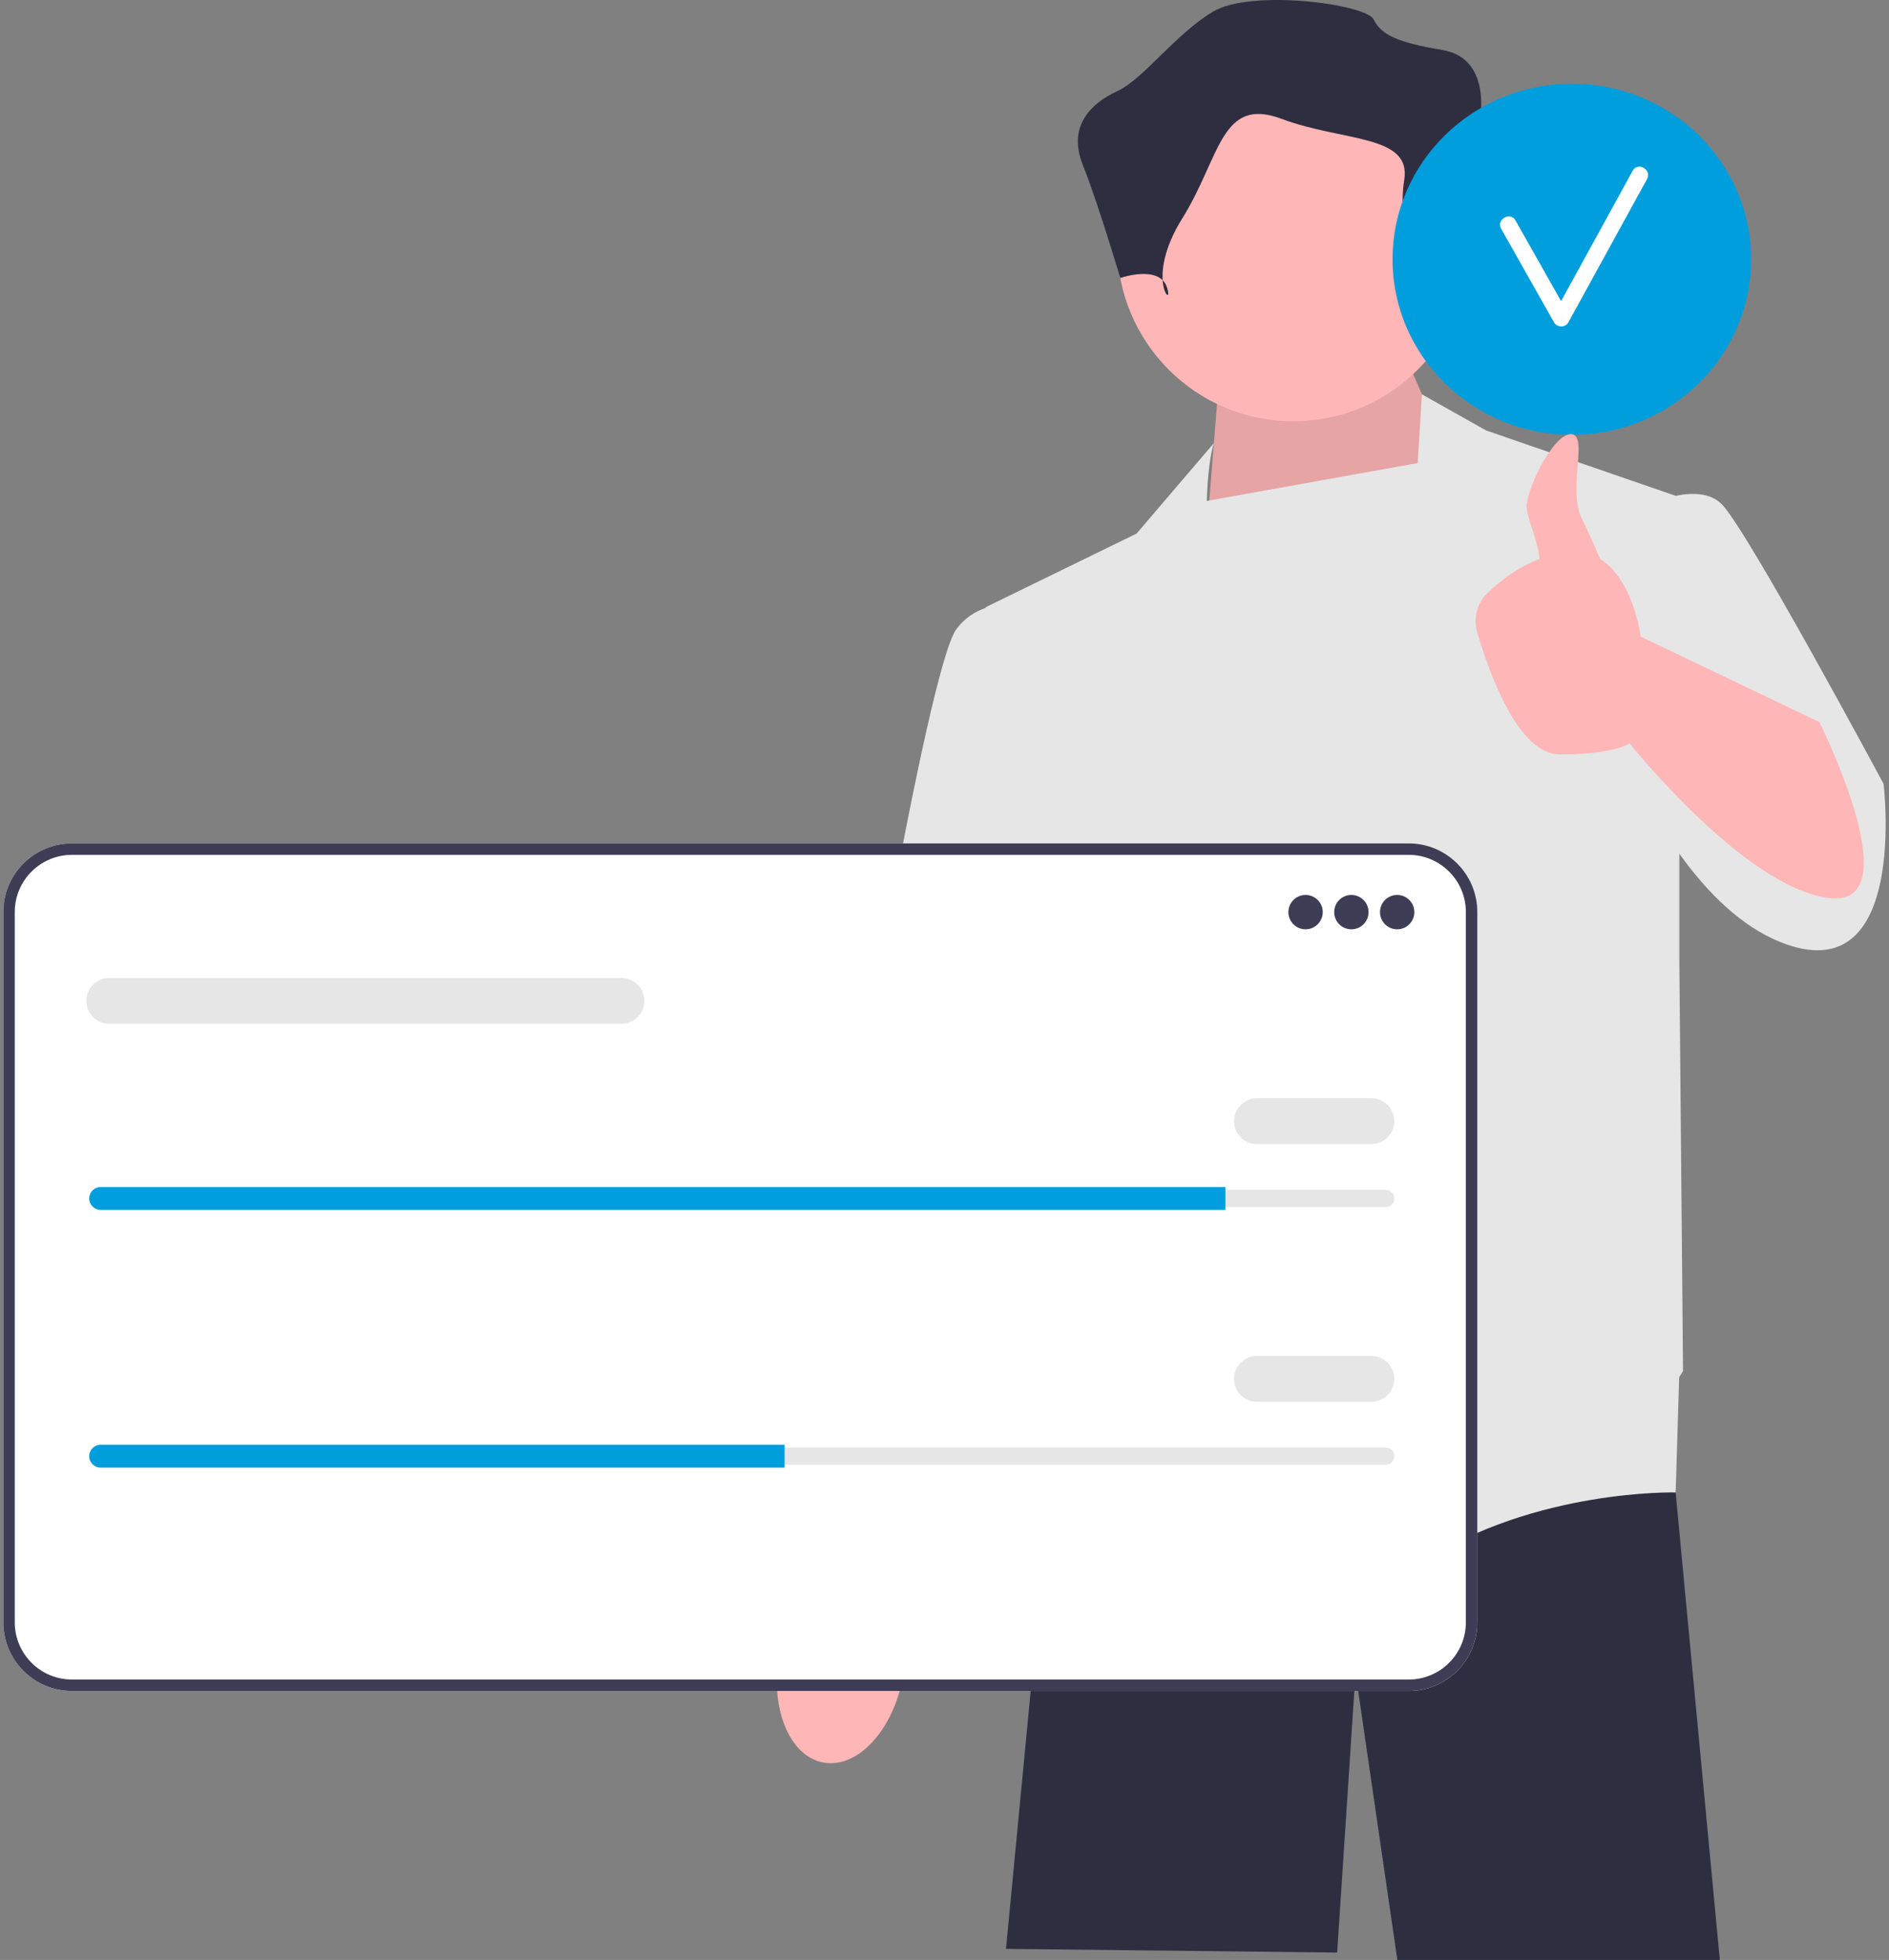 <svg width="296" height="307" viewBox="0 0 296 307" fill="none" xmlns="http://www.w3.org/2000/svg">
<rect x="0" y="0" width="296" height="307" fill="#808080" stroke="none"/>
<path d="M262.573 233.636L262.567 233.774L269.492 307H218.96L212.41 262.027L209.527 305.847L157.635 305.27L163.147 247.739L167.834 221.072V221.066L168.538 217.053H261.195L261.316 218.506L262.573 233.636Z" fill="#2F2E41"/>
<path d="M129.032 276.085C134.384 277.06 139.964 271.033 141.497 262.623C142.167 258.942 141.951 255.414 141.047 252.529L141.867 247.681L155.638 182.465C155.638 182.465 180.996 131.74 180.996 122.934C180.995 114.128 173.66 109.809 173.66 109.809L163.735 109.902L132.609 185.922L127.004 242.098L126.097 249.806C124.234 252.186 122.787 255.411 122.117 259.092C120.584 267.502 123.681 275.11 129.032 276.085Z" fill="#FFB6B6"/>
<path d="M229.995 78.385L220.77 57.052L190.788 62.241L188.77 87.341L229.995 78.385Z" fill="#FFB6B6"/>
<path opacity="0.1" d="M229.995 78.385L220.77 57.052L190.788 62.241L188.77 87.341L229.995 78.385Z" fill="black"/>
<path d="M295.149 122.782C295.149 122.782 273.815 82.998 269.779 78.962C267.982 77.165 265.158 77.14 262.576 77.664L232.878 67.43L222.812 61.774L222.149 72.535L189.102 78.466C189.285 71.904 190.211 69.408 190.211 69.408L178.103 83.575L154.463 95.106L154.476 95.21C152.741 95.816 151.096 96.852 149.85 98.566C145.238 104.908 132.553 182.17 132.553 182.17L159.652 187.936L163.34 164.792L165.994 185.629L168.013 224.549C168.013 224.549 204.914 256.261 222.788 244.729C240.662 233.197 262.572 233.774 262.572 233.774L263.119 215.734C263.508 215.112 263.725 214.747 263.725 214.747L263.148 150.755V133.728C267.541 139.847 272.842 145.11 279.004 147.575C299.185 155.647 295.149 122.782 295.149 122.782V122.782Z" fill="#E6E6E6"/>
<path d="M202.645 65.995C217.879 65.995 230.228 53.645 230.228 38.412C230.228 23.178 217.879 10.829 202.645 10.829C187.412 10.829 175.062 23.178 175.062 38.412C175.062 53.645 187.412 65.995 202.645 65.995Z" fill="#FFB6B6"/>
<path d="M222.433 46.207C222.433 46.207 224.832 37.812 230.229 38.412C235.625 39.011 236.824 34.214 235.625 31.816C234.426 29.417 232.027 17.425 232.027 17.425C232.027 17.425 233.227 9.03 226.031 7.831C218.836 6.632 216.437 5.432 215.238 3.034C214.039 0.635 196.05 -1.763 190.054 1.835C184.057 5.432 179.26 12.335 175.063 14.28C170.866 16.226 167.268 19.823 169.666 25.82C172.065 31.816 175.543 43.543 175.543 43.543C175.543 43.543 181.659 41.41 182.858 45.008C184.057 48.605 179.26 43.809 185.257 34.214C191.253 24.62 191.253 15.026 200.847 18.624C210.441 22.222 221.234 21.023 220.035 28.218C218.836 35.414 222.433 46.207 222.433 46.207V46.207Z" fill="#2F2E41"/>
<path d="M220.747 264.872H11.265C5.341 264.872 0.521 260.053 0.521 254.129V142.853C0.521 136.929 5.341 132.109 11.265 132.109H220.747C226.671 132.109 231.49 136.929 231.49 142.853V254.129C231.49 260.053 226.671 264.872 220.747 264.872Z" fill="white"/>
<path d="M220.747 264.872H11.265C5.341 264.872 0.521 260.053 0.521 254.129V142.853C0.521 136.929 5.341 132.109 11.265 132.109H220.747C226.671 132.109 231.49 136.929 231.49 142.853V254.129C231.49 260.053 226.671 264.872 220.747 264.872ZM11.265 133.903C6.33 133.903 2.316 137.918 2.316 142.853V254.129C2.316 259.064 6.33 263.078 11.265 263.078H220.747C225.681 263.078 229.696 259.064 229.696 254.129V142.853C229.696 137.918 225.681 133.903 220.747 133.903H11.265Z" fill="#3F3D56"/>
<path d="M204.578 145.565C206.064 145.565 207.269 144.36 207.269 142.874C207.269 141.387 206.064 140.183 204.578 140.183C203.092 140.183 201.887 141.387 201.887 142.874C201.887 144.36 203.092 145.565 204.578 145.565Z" fill="#3F3D56"/>
<path d="M211.756 145.565C213.242 145.565 214.447 144.36 214.447 142.874C214.447 141.387 213.242 140.183 211.756 140.183C210.269 140.183 209.064 141.387 209.064 142.874C209.064 144.36 210.269 145.565 211.756 145.565Z" fill="#3F3D56"/>
<path d="M218.931 145.565C220.418 145.565 221.623 144.36 221.623 142.874C221.623 141.387 220.418 140.183 218.931 140.183C217.445 140.183 216.24 141.387 216.24 142.874C216.24 144.36 217.445 145.565 218.931 145.565Z" fill="#3F3D56"/>
<path d="M15.771 186.381C15.029 186.381 14.426 186.984 14.426 187.726C14.426 188.088 14.566 188.423 14.819 188.67C15.075 188.932 15.41 189.072 15.771 189.072H217.137C217.879 189.072 218.483 188.468 218.483 187.726C218.483 187.364 218.343 187.03 218.09 186.783C217.834 186.521 217.499 186.381 217.137 186.381H15.771Z" fill="#E6E6E6"/>
<path d="M192.019 185.932V189.52H15.771C15.277 189.52 14.829 189.323 14.506 188.991C14.174 188.668 13.977 188.22 13.977 187.726C13.977 186.739 14.784 185.932 15.771 185.932H192.019Z" fill="#009EDD"/>
<path d="M214.894 179.204H196.953C194.975 179.204 193.365 177.595 193.365 175.616C193.365 173.637 194.975 172.028 196.953 172.028H214.894C216.873 172.028 218.483 173.637 218.483 175.616C218.483 177.595 216.873 179.204 214.894 179.204Z" fill="#E6E6E6"/>
<path d="M97.382 160.366H17.117C15.139 160.366 13.529 158.757 13.529 156.778C13.529 154.799 15.139 153.19 17.117 153.19H97.382C99.36 153.19 100.97 154.799 100.97 156.778C100.97 158.757 99.36 160.366 97.382 160.366Z" fill="#E6E6E6"/>
<path d="M15.771 226.748C15.029 226.748 14.426 227.351 14.426 228.093C14.426 228.455 14.566 228.79 14.819 229.037C15.075 229.299 15.41 229.439 15.771 229.439H217.137C217.879 229.439 218.483 228.835 218.483 228.093C218.483 227.732 218.343 227.397 218.09 227.15C217.834 226.888 217.499 226.748 217.137 226.748H15.771Z" fill="#E6E6E6"/>
<path d="M122.946 226.299V229.888H15.771C15.277 229.888 14.829 229.69 14.506 229.358C14.174 229.035 13.977 228.587 13.977 228.093C13.977 227.107 14.784 226.299 15.771 226.299H122.946Z" fill="#009EDD"/>
<path d="M214.894 219.571H196.953C194.975 219.571 193.365 217.962 193.365 215.983C193.365 214.004 194.975 212.395 196.953 212.395H214.894C216.873 212.395 218.483 214.004 218.483 215.983C218.483 217.962 216.873 219.571 214.894 219.571Z" fill="#E6E6E6"/>
<path d="M246.304 68.118C261.82 68.118 274.399 55.804 274.399 40.615C274.399 25.425 261.82 13.112 246.304 13.112C230.787 13.112 218.209 25.425 218.209 40.615C218.209 55.804 230.787 68.118 246.304 68.118Z" fill="#009EDD"/>
<path d="M255.839 26.742C252.099 33.553 248.358 40.364 244.618 47.174C242.234 42.962 239.863 38.743 237.474 34.534C236.648 33.081 234.404 34.388 235.231 35.845C238.001 40.724 240.743 45.619 243.513 50.498C243.986 51.332 245.287 51.351 245.756 50.498C249.864 43.016 253.973 35.535 258.082 28.053C258.887 26.587 256.645 25.275 255.839 26.742Z" fill="white"/>
<path d="M285.087 113.109L257.096 99.719C257.096 99.719 255.972 90.757 250.722 87.56C249.83 85.431 248.803 83.092 247.871 81.239C245.564 76.656 249.024 68.007 246.141 68.007C243.258 68.007 238.996 77.103 239.222 79.538C239.395 81.408 240.94 84.673 241.26 87.53C237.744 88.856 234.908 91.129 233.044 92.938C231.43 94.504 230.83 96.84 231.461 98.999C233.289 105.253 237.856 118.169 244.411 118.169C253.06 118.169 255.366 116.44 255.366 116.44C255.366 116.44 273.24 138.926 286.502 140.656C299.763 142.386 285.087 113.109 285.087 113.109V113.109Z" fill="#FFB6B6"/>
</svg>
